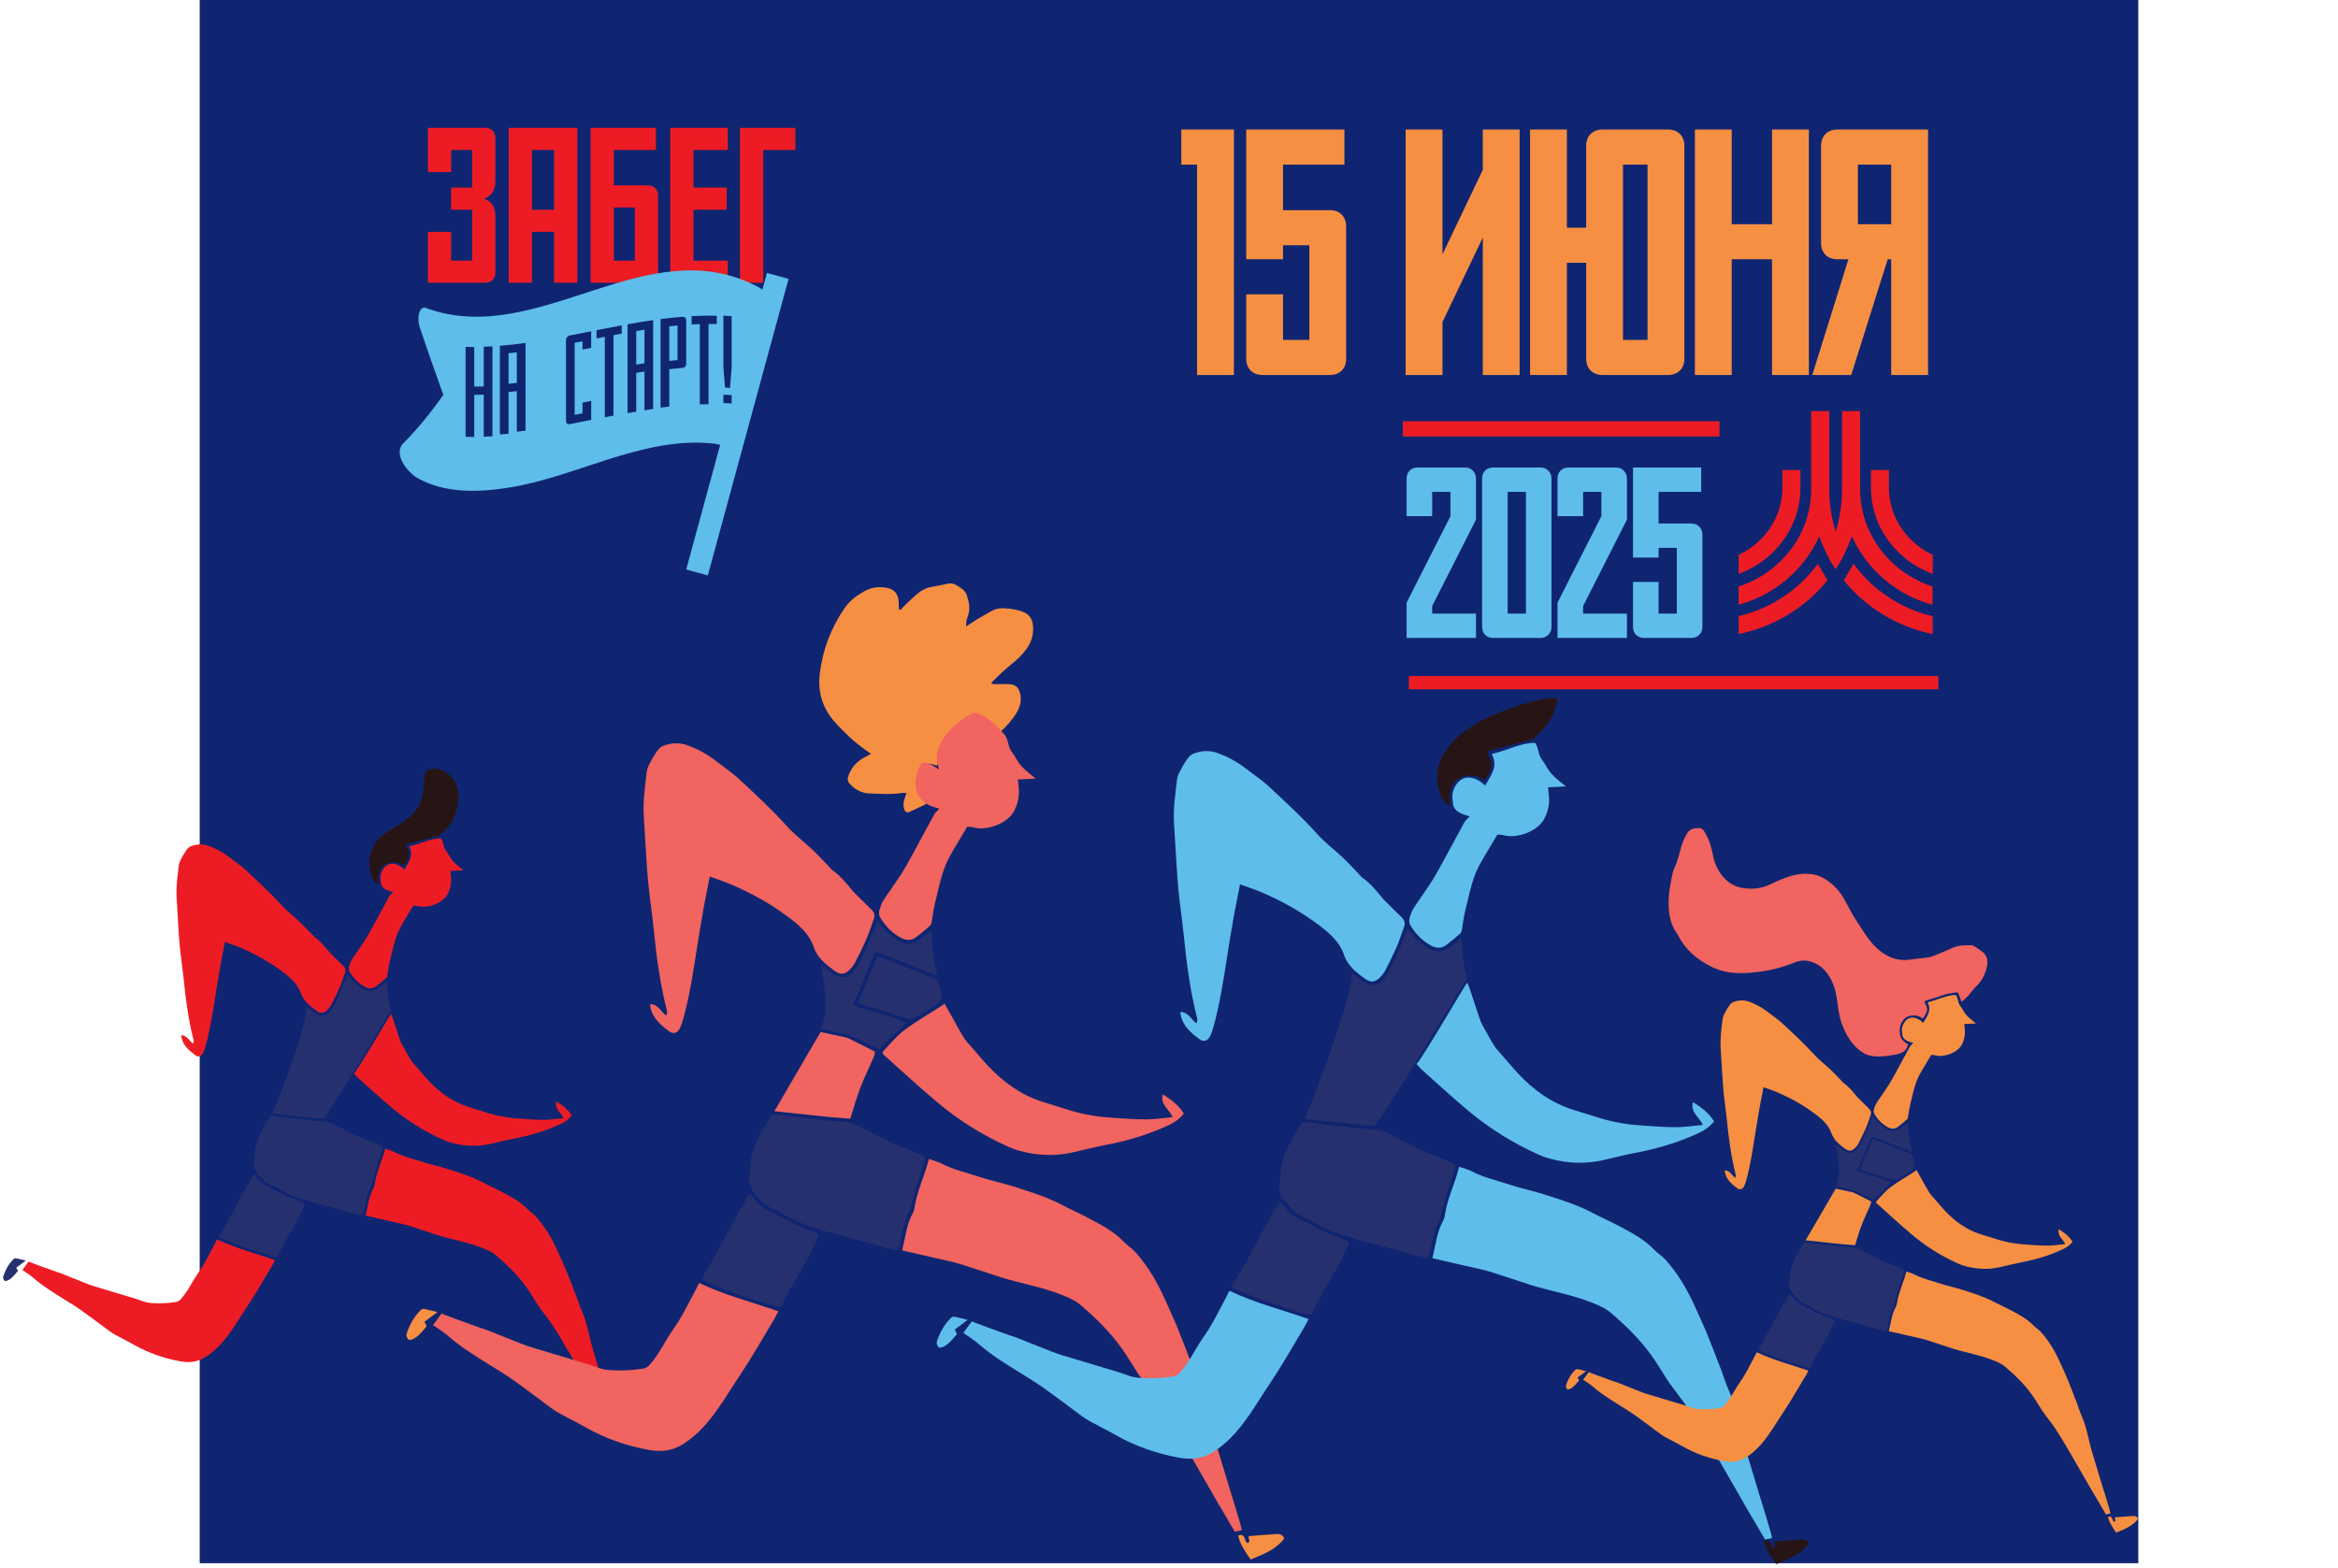 <svg width="480" height="322" viewBox="0 0 480 322" fill="none" xmlns="http://www.w3.org/2000/svg">
<g clip-path="url(#clip0_1619_114)">
<rect x="41" width="398" height="321" fill="#0F2572"/>
<path d="M93.755 161.328C93.143 159.451 90.905 157.542 88.732 157.866C87.733 158.011 87.299 158.351 87.154 159.37C87.057 160.034 87.089 160.729 87.009 161.393C86.896 162.283 86.8 163.189 86.558 164.046C85.963 166.052 84.61 167.508 82.92 168.657C81.889 169.369 80.827 170.032 79.732 170.663C77.51 171.941 76.287 173.883 75.836 176.358C75.788 176.585 75.836 176.828 75.836 177.248C75.836 177.248 75.627 180.403 77.704 181.665C77.704 181.665 77.027 177.814 79.78 177.248C79.78 177.248 81.245 176.585 82.871 177.766C82.871 177.766 84.932 175.63 83.371 173.98V173.414L90.309 171.569C90.889 170.971 91.452 170.453 91.951 169.854C92.386 169.337 92.821 168.803 93.078 168.188C93.433 167.395 93.674 166.554 93.867 165.696C94.205 164.224 94.238 162.768 93.755 161.296V161.328Z" fill="#271515"/>
<path d="M82.501 214.411C83.096 215.479 83.66 216.563 84.32 217.615C84.674 218.181 85.157 218.667 85.608 219.184C86.413 220.106 87.186 221.061 88.023 221.951C90.309 224.378 92.949 226.287 96.169 227.306C97.554 227.743 98.922 228.164 100.307 228.6C102.416 229.248 104.557 229.571 106.746 229.717C108.421 229.83 110.079 229.96 111.753 229.96C113.025 229.96 114.297 229.749 115.714 229.62C115.166 228.406 113.83 227.775 114.217 226.19C115.521 226.983 116.615 227.824 117.388 229.07C116.776 229.862 116.02 230.396 115.166 230.785C112.059 232.241 108.807 233.195 105.426 233.826C103.816 234.134 102.239 234.554 100.629 234.91C97.972 235.493 95.316 235.38 92.708 234.668C92.128 234.506 91.549 234.296 90.985 234.053C87.186 232.338 83.644 230.154 80.456 227.468C77.671 225.138 76.141 223.666 73.421 221.255C73.356 221.19 73.292 221.158 73.243 221.093C73.243 221.013 72.648 220.479 72.68 220.446C73.726 219.362 79.989 208.458 80.295 208.231C80.649 208.862 82.114 213.813 82.468 214.444L82.501 214.411Z" fill="#ED1C24"/>
<path d="M71.924 197.715C72.069 197.294 72.326 196.906 72.584 196.534C73.373 195.353 74.21 194.204 74.966 193.007C75.594 192.036 76.142 191 76.705 189.981C77.768 188.023 78.814 186.066 79.893 184.108C80.07 183.801 80.376 183.558 80.714 183.202C80.199 183.024 79.684 182.911 79.233 182.668C78.702 182.409 78.283 181.973 78.203 181.342C78.138 180.808 78.041 180.241 78.154 179.724C78.251 179.206 78.492 178.656 78.814 178.251C79.829 176.957 81.471 177.086 83.032 178.575C83.837 177.086 85.061 175.76 83.998 173.834C86.252 173.317 88.249 172.184 90.502 172.152C91.114 172.928 90.937 173.915 91.517 174.643C92.048 175.323 92.402 176.148 92.966 176.795C93.545 177.459 94.286 177.976 95.139 178.721C94.125 178.769 93.336 178.801 92.451 178.85C92.483 179.174 92.515 179.449 92.547 179.724C92.74 181.067 92.547 182.328 91.919 183.558C90.905 185.548 87.717 186.584 85.898 186.082C85.528 185.985 85.125 185.985 84.852 185.953C84.481 186.567 84.208 187.02 83.934 187.49C83.113 188.946 82.131 190.337 81.535 191.89C80.843 193.686 80.472 195.595 80.006 197.472C79.78 198.378 79.684 199.316 79.523 200.239C79.49 200.417 79.458 200.659 79.329 200.773C78.573 201.42 77.832 202.083 77.027 202.649C76.367 203.102 75.594 203.021 74.918 202.649C73.614 201.937 72.616 200.918 71.827 199.656C71.409 198.977 71.714 198.33 71.94 197.715H71.924Z" fill="#ED1C24"/>
<path d="M61.797 203.992C61.137 202.067 59.656 200.789 58.11 199.608C55.486 197.618 52.62 196.016 49.594 194.689C48.499 194.22 47.372 193.864 46.181 193.427C45.859 195.078 45.537 196.615 45.263 198.168C44.893 200.303 44.538 202.439 44.2 204.575C43.669 207.988 43.138 211.418 42.22 214.751C42.075 215.285 41.914 215.819 41.657 216.288C41.303 216.952 40.691 217.13 40.111 216.693C38.839 215.738 37.616 214.735 37.262 213.052C37.229 212.907 37.229 212.745 37.213 212.583C38.389 212.583 38.775 213.683 39.66 214.314C39.709 213.958 39.789 213.764 39.741 213.586C38.711 209.542 38.147 205.4 37.728 201.258C37.487 198.88 37.117 196.517 36.891 194.123C36.666 191.68 36.553 189.221 36.408 186.762C36.36 185.953 36.312 185.144 36.263 184.335C36.118 182.118 36.457 179.95 36.698 177.766C36.746 177.361 36.891 176.941 37.084 176.569C37.423 175.905 37.777 175.258 38.211 174.643C38.453 174.287 38.807 173.915 39.194 173.77C40.401 173.317 41.624 173.236 42.864 173.705C44.313 174.239 45.649 174.951 46.905 175.905C48.209 176.892 49.562 177.814 50.769 178.947C53.136 181.18 55.534 183.364 57.724 185.791C58.899 187.101 60.332 188.169 61.62 189.399C62.457 190.191 63.23 191.049 64.051 191.874C64.26 192.084 64.437 192.327 64.663 192.489C65.806 193.298 66.675 194.382 67.561 195.45C67.802 195.741 68.092 196 68.366 196.275C69.074 196.97 69.799 197.666 70.507 198.378C70.909 198.783 71.038 199.236 70.829 199.786C70.459 200.756 70.169 201.743 69.766 202.698C69.235 203.911 68.656 205.092 68.044 206.273C67.85 206.646 67.593 206.985 67.303 207.277C66.498 208.118 65.854 208.215 64.92 207.519C63.616 206.581 62.361 205.578 61.797 203.944V203.992Z" fill="#ED1C24"/>
<path d="M62.908 206.726C63.278 207.018 63.664 207.276 64.034 207.584C65.966 209.234 67.222 208.733 68.301 206.921C69.219 205.384 69.846 203.669 70.587 202.018C70.845 201.436 71.054 200.837 71.344 200.125C71.617 200.433 71.811 200.627 71.972 200.853C72.616 201.759 73.469 202.455 74.403 203.038C75.32 203.604 76.302 203.701 77.252 203.167C77.832 202.843 78.347 202.374 78.878 201.97C79.039 201.84 79.2 201.711 79.442 201.517C79.538 202.746 79.57 203.863 79.715 204.979C79.86 206.047 80.021 206.597 80.231 207.697C80.021 207.681 67.802 228.374 66.369 229.749C66.369 229.749 56.725 228.827 55.937 228.649C57.337 225.413 63.278 209.93 62.924 206.726H62.908Z" fill="#27306E"/>
<path d="M3.678 260.991C3.066 261.687 2.518 262.479 1.617 262.916C1.408 263.013 1.005 263.094 0.925 262.997C0.747 262.787 0.57 262.398 0.651 262.156C1.086 260.797 1.762 259.551 2.792 258.548C2.905 258.435 3.146 258.354 3.307 258.386C3.887 258.499 4.466 258.661 5.287 258.855C4.547 259.405 3.967 259.842 3.339 260.311C3.436 260.506 3.549 260.716 3.694 260.991H3.678Z" fill="#27306E"/>
<path d="M55.856 259.923C54.15 262.738 52.54 265.618 50.705 268.352C49.03 270.844 47.565 273.465 45.569 275.73C44.49 276.96 43.299 278.011 41.898 278.836C40.353 279.742 38.646 279.856 36.94 279.532C33.639 278.917 30.468 277.833 27.537 276.167C26.314 275.471 25.042 274.84 23.786 274.161C23.303 273.902 22.836 273.611 22.402 273.287C20.486 271.879 18.586 270.423 16.654 269.048C15.495 268.223 14.288 267.495 13.08 266.751C10.955 265.424 8.798 264.114 6.898 262.447C6.447 262.043 5.932 261.703 5.433 261.347C5.175 261.169 4.902 260.991 4.596 260.797C5.03 260.198 5.433 259.664 5.868 259.066C6.592 259.341 7.3 259.616 8.025 259.891C9.265 260.344 10.504 260.781 11.744 261.217C11.953 261.298 12.178 261.347 12.388 261.428C14.271 262.172 16.155 262.932 18.023 263.677C18.473 263.855 18.924 264.016 19.391 264.146C21.548 264.793 23.706 265.424 25.847 266.087C26.974 266.427 28.133 266.735 29.228 267.171C30.468 267.657 31.756 267.624 33.027 267.624C34.042 267.624 35.072 267.511 36.086 267.366C36.44 267.317 36.827 267.107 37.068 266.832C37.567 266.282 38.018 265.683 38.421 265.068C39.193 263.871 39.837 262.609 40.658 261.46C41.979 259.616 42.945 257.577 44.007 255.587C44.184 255.247 44.345 254.908 44.554 254.503C48.37 256.331 52.411 257.351 56.452 258.758C56.211 259.227 56.05 259.6 55.84 259.956L55.856 259.923Z" fill="#ED1C24"/>
<path d="M56.886 258.111C54.954 257.917 45.987 254.746 44.908 253.904C45.617 252.723 46.357 251.542 47.017 250.345C47.87 248.824 48.627 247.255 49.48 245.734C50.318 244.213 51.219 242.725 52.169 241.074C52.459 241.398 52.652 241.592 52.813 241.803C53.521 242.757 54.423 243.437 55.518 243.938C56.516 244.391 57.45 244.974 58.448 245.427C59.752 246.025 61.104 246.559 62.569 247.19C61.12 251.105 58.577 254.422 56.886 258.127V258.111Z" fill="#27306E"/>
<path d="M74.386 249.585C73.597 249.391 72.824 249.213 72.052 249.002C69.814 248.404 67.608 247.74 65.354 247.174C62.472 246.462 59.639 245.621 57.095 244.035C56.773 243.841 56.419 243.647 56.065 243.518C54.777 243.048 53.875 242.142 52.99 241.107C52.137 240.104 51.959 239.084 52.233 237.887C52.265 237.758 52.282 237.628 52.282 237.499C52.249 234.409 53.859 231.982 55.356 229.49C55.566 229.151 55.823 229.118 56.161 229.151C58.866 229.474 61.587 229.814 64.292 230.121C65.161 230.218 66.03 230.218 66.884 230.299C67.254 230.332 67.624 230.445 67.962 230.59C68.799 230.995 69.621 231.432 70.458 231.852C71.295 232.273 72.116 232.71 72.953 233.114C73.613 233.438 74.289 233.745 74.982 234.004C76.189 234.457 77.413 234.846 78.604 235.557C78.379 236.318 78.186 237.062 77.944 237.79C77.719 238.502 77.445 239.182 77.236 239.893C76.93 240.977 76.656 242.078 76.366 243.162C76.334 243.291 76.318 243.42 76.254 243.534C75.32 245.168 75.094 247.012 74.676 248.792C74.627 249.002 74.515 249.196 74.386 249.536V249.585Z" fill="#27306E"/>
<path d="M121.912 286.489C120.254 283.642 118.628 280.778 116.97 277.93C115.907 276.118 114.861 274.306 113.718 272.543C112.881 271.248 111.915 270.035 110.997 268.789C110.788 268.498 110.578 268.223 110.385 267.916C109.596 266.702 108.856 265.44 108.019 264.259C106.28 261.832 104.171 259.761 101.901 257.82C101.031 257.076 100.001 256.655 98.939 256.234C95.992 255.069 92.853 254.568 89.858 253.63C87.765 252.982 85.705 252.238 83.612 251.607C82.469 251.267 81.293 251.041 80.134 250.782C78.476 250.394 76.818 250.022 75.047 249.617C75.562 247.643 75.723 245.686 76.689 243.971C76.834 243.728 76.898 243.421 76.93 243.145C77.301 240.67 78.444 238.421 79.072 235.881C79.732 236.108 80.36 236.253 80.907 236.544C82.71 237.499 84.707 237.936 86.638 238.567C88.409 239.149 90.245 239.521 92.016 240.088C94.463 240.864 96.926 241.641 99.212 242.854C100.548 243.566 101.949 244.165 103.269 244.877C105.024 245.815 106.795 246.737 108.212 248.21C108.791 248.808 109.532 249.261 110.079 249.876C111.979 252.012 113.412 254.471 114.555 257.076C115.086 258.289 115.666 259.486 116.165 260.7C116.905 262.528 117.614 264.356 118.322 266.201C118.725 267.22 119.031 268.288 119.481 269.291C120.624 271.879 120.979 274.695 121.8 277.38C122.621 280.034 123.41 282.703 124.198 285.357C124.359 285.874 124.537 286.408 124.698 286.926C125.068 288.156 125.438 289.401 125.808 290.631C125.905 290.938 125.953 291.246 126.05 291.634C125.696 291.699 125.406 291.763 125.003 291.844C123.941 290.049 122.894 288.269 121.864 286.489H121.912Z" fill="#ED1C24"/>
<path d="M195.373 208.668C196.194 210.124 196.967 211.612 197.853 213.036C198.336 213.813 198.996 214.476 199.607 215.172C200.702 216.434 201.765 217.728 202.908 218.941C206.047 222.258 209.637 224.863 214.033 226.254C215.916 226.853 217.8 227.435 219.7 228.018C222.565 228.891 225.528 229.361 228.506 229.539C230.792 229.684 233.062 229.878 235.348 229.862C237.087 229.862 238.826 229.571 240.758 229.393C240.001 227.727 238.182 226.869 238.713 224.717C240.484 225.801 241.981 226.934 243.044 228.665C242.207 229.733 241.176 230.477 240.017 231.011C235.767 233.001 231.307 234.311 226.719 235.169C224.513 235.59 222.356 236.172 220.166 236.657C216.528 237.45 212.906 237.305 209.332 236.318C208.527 236.107 207.738 235.816 206.981 235.476C201.781 233.13 196.951 230.137 192.588 226.481C188.773 223.294 185.134 219.896 181.415 216.579C181.319 216.498 181.27 216.369 181.206 216.272C181.206 216.159 181.174 216.045 181.222 215.997C182.655 214.508 183.943 212.842 185.569 211.612C187.871 209.849 190.415 208.409 192.846 206.839C193.184 206.629 193.49 206.386 193.924 206.095C194.407 206.953 194.89 207.81 195.373 208.668Z" fill="#F1645F"/>
<path d="M192.62 201.5C193.023 202.714 193.441 203.943 193.119 205.254C193.055 205.529 192.894 205.853 192.668 205.998C191.01 207.066 189.32 208.118 187.613 209.121C187.323 209.299 186.84 209.315 186.502 209.218C183.266 208.231 180.046 207.212 176.827 206.192C176.617 206.128 176.424 206.014 176.15 205.885C177.471 202.681 178.759 199.591 180.079 196.42C180.465 196.533 180.803 196.582 181.109 196.711C183.443 197.617 185.778 198.523 188.112 199.446C189.416 199.963 190.72 200.497 192.024 201.047C192.25 201.144 192.54 201.322 192.604 201.517L192.62 201.5Z" fill="#27306E"/>
<path d="M180.9 185.839C181.093 185.273 181.463 184.739 181.802 184.237C182.88 182.62 184.023 181.05 185.07 179.416C185.923 178.073 186.68 176.682 187.436 175.29C188.901 172.621 190.318 169.935 191.783 167.266C192.025 166.829 192.443 166.521 192.894 166.036C192.186 165.793 191.493 165.632 190.866 165.308C190.141 164.936 189.562 164.353 189.465 163.496C189.384 162.752 189.256 161.991 189.384 161.279C189.529 160.568 189.851 159.823 190.302 159.273C191.703 157.51 193.924 157.688 196.066 159.71C197.177 157.671 198.835 155.876 197.402 153.238C200.493 152.527 203.214 150.99 206.289 150.925C207.11 151.976 206.885 153.335 207.673 154.322C208.398 155.245 208.881 156.393 209.654 157.267C210.443 158.173 211.457 158.885 212.632 159.888C211.231 159.953 210.169 160.001 208.961 160.066C209.01 160.503 209.042 160.875 209.09 161.247C209.364 163.091 209.09 164.806 208.221 166.489C206.836 169.207 202.473 170.615 199.994 169.935C199.479 169.79 198.931 169.806 198.577 169.757C198.078 170.599 197.692 171.229 197.321 171.86C196.194 173.851 194.858 175.76 194.037 177.879C193.087 180.322 192.572 182.959 191.944 185.516C191.638 186.745 191.51 188.04 191.284 189.285C191.236 189.544 191.188 189.868 191.027 190.013C189.996 190.903 188.982 191.809 187.871 192.586C186.97 193.201 185.923 193.087 184.973 192.586C183.202 191.615 181.818 190.224 180.755 188.493C180.192 187.57 180.61 186.68 180.9 185.823V185.839Z" fill="#F1645F"/>
<path d="M167.054 194.43C166.152 191.809 164.124 190.046 162.015 188.444C158.425 185.71 154.496 183.526 150.375 181.73C148.894 181.083 147.332 180.597 145.722 179.999C145.288 182.247 144.837 184.367 144.45 186.486C143.935 189.399 143.452 192.327 143.001 195.239C142.277 199.915 141.553 204.591 140.297 209.153C140.104 209.881 139.862 210.609 139.524 211.256C139.041 212.162 138.204 212.389 137.415 211.807C135.676 210.512 134.002 209.137 133.535 206.823C133.487 206.613 133.487 206.403 133.471 206.192C135.081 206.192 135.596 207.681 136.819 208.571C136.884 208.102 136.996 207.81 136.932 207.568C135.515 202.034 134.759 196.388 134.195 190.709C133.873 187.457 133.358 184.221 133.052 180.969C132.746 177.62 132.601 174.271 132.376 170.906C132.311 169.806 132.247 168.706 132.167 167.589C131.973 164.564 132.424 161.587 132.762 158.61C132.827 158.06 133.02 157.477 133.277 156.976C133.744 156.07 134.227 155.18 134.823 154.355C135.161 153.869 135.628 153.352 136.159 153.157C137.801 152.527 139.492 152.429 141.182 153.06C143.179 153.788 144.998 154.759 146.72 156.07C148.507 157.429 150.359 158.691 152.001 160.228C155.237 163.269 158.521 166.263 161.5 169.595C163.11 171.391 165.074 172.847 166.829 174.514C167.972 175.598 169.034 176.779 170.145 177.911C170.419 178.203 170.66 178.526 170.982 178.753C172.56 179.869 173.735 181.341 174.943 182.814C175.281 183.218 175.667 183.574 176.038 183.946C177.004 184.901 177.986 185.855 178.952 186.826C179.499 187.376 179.676 187.991 179.386 188.751C178.887 190.078 178.485 191.437 177.921 192.731C177.197 194.398 176.392 196.016 175.571 197.617C175.313 198.119 174.959 198.588 174.572 198.993C173.478 200.141 172.608 200.271 171.304 199.332C169.517 198.038 167.811 196.679 167.038 194.43H167.054Z" fill="#F1645F"/>
<path d="M168.584 198.168C169.099 198.556 169.63 198.912 170.113 199.332C172.754 201.598 174.476 200.886 175.957 198.426C177.213 196.323 178.083 193.977 179.097 191.728C179.451 190.936 179.741 190.11 180.127 189.156C180.498 189.577 180.771 189.835 180.997 190.143C181.882 191.389 183.041 192.327 184.329 193.12C185.569 193.896 186.921 194.026 188.209 193.314C189.014 192.877 189.69 192.23 190.431 191.68C190.656 191.502 190.866 191.324 191.188 191.049C191.316 192.731 191.365 194.252 191.574 195.773C191.767 197.245 192.121 198.685 192.411 200.19C192.121 200.158 191.976 200.19 191.864 200.141C188.386 198.766 184.925 197.375 181.447 196C181.238 195.919 181.045 195.822 180.836 195.741C179.837 195.433 179.644 195.514 179.242 196.501C178.292 198.831 177.358 201.161 176.392 203.491C176.022 204.38 175.539 205.222 175.104 206.095C175.635 206.791 176.424 206.888 177.101 207.098C178.775 207.616 180.498 208.004 182.172 208.538C183.492 208.959 184.78 209.509 186.068 209.994C184.2 211.807 182.381 213.554 180.433 215.431C178.743 214.622 177.004 213.683 175.201 212.939C174.042 212.454 172.77 212.195 171.546 211.887C170.58 211.645 169.614 211.467 168.52 211.224C170.419 206.791 169.115 202.552 168.616 198.184L168.584 198.168Z" fill="#27306E"/>
<path d="M168.471 211.92C170.113 212.276 171.82 212.632 173.542 213.004C173.88 213.085 174.218 213.214 174.524 213.376C176.166 214.201 177.809 215.026 179.644 215.948C179.579 216.24 179.531 216.709 179.354 217.113C178.436 219.265 177.406 221.352 176.569 223.536C175.812 225.51 175.265 227.549 174.573 229.717C169.437 229.393 164.317 228.714 158.988 228.18C162.24 222.598 165.348 217.275 168.471 211.92Z" fill="#F1645F"/>
<path d="M87.604 272.349C86.766 273.287 86.026 274.387 84.786 274.97C84.496 275.099 83.949 275.212 83.836 275.083C83.595 274.792 83.353 274.258 83.466 273.934C84.062 272.073 84.979 270.375 86.396 268.999C86.557 268.838 86.879 268.741 87.105 268.789C87.909 268.935 88.698 269.161 89.809 269.436C88.795 270.197 88.006 270.779 87.137 271.426C87.266 271.685 87.41 271.976 87.62 272.365L87.604 272.349Z" fill="#F78F43"/>
<path d="M158.941 270.892C156.622 274.743 154.401 278.674 151.905 282.412C149.619 285.809 147.607 289.401 144.886 292.507C143.405 294.19 141.779 295.63 139.879 296.763C137.77 298.008 135.419 298.154 133.101 297.717C128.577 296.876 124.263 295.404 120.238 293.106C118.563 292.152 116.809 291.294 115.118 290.372C114.458 290.016 113.814 289.628 113.218 289.175C110.594 287.249 108.002 285.259 105.362 283.383C103.784 282.266 102.126 281.263 100.484 280.244C97.57 278.432 94.64 276.652 92.048 274.371C91.42 273.821 90.711 273.368 90.035 272.866C89.681 272.607 89.327 272.381 88.908 272.106C89.504 271.281 90.051 270.553 90.647 269.744C91.645 270.116 92.611 270.504 93.593 270.86C95.284 271.475 96.974 272.073 98.665 272.688C98.954 272.785 99.26 272.85 99.55 272.963C102.126 273.983 104.686 275.018 107.262 276.021C107.873 276.264 108.501 276.474 109.129 276.668C112.075 277.558 115.021 278.432 117.968 279.322C119.513 279.791 121.091 280.211 122.588 280.794C124.279 281.457 126.05 281.409 127.788 281.409C129.189 281.409 130.59 281.247 131.974 281.053C132.457 280.988 132.988 280.697 133.31 280.325C133.987 279.58 134.598 278.772 135.146 277.914C136.192 276.28 137.094 274.549 138.205 272.979C140.008 270.455 141.328 267.656 142.793 264.938C143.035 264.485 143.26 264 143.534 263.45C148.75 265.942 154.288 267.349 159.794 269.258C159.472 269.889 159.231 270.407 158.941 270.892Z" fill="#F1645F"/>
<path d="M160.358 268.417C157.717 268.142 145.449 263.822 143.984 262.673C144.95 261.055 145.949 259.454 146.866 257.804C148.025 255.716 149.072 253.581 150.231 251.494C151.39 249.407 152.598 247.368 153.902 245.119C154.304 245.572 154.562 245.831 154.787 246.122C155.753 247.433 156.993 248.371 158.474 249.034C159.842 249.649 161.114 250.442 162.467 251.057C164.254 251.882 166.089 252.61 168.101 253.451C166.121 258.807 162.644 263.337 160.341 268.401L160.358 268.417Z" fill="#27306E"/>
<path d="M184.265 256.768C183.186 256.493 182.123 256.267 181.077 255.975C178.018 255.15 174.991 254.244 171.916 253.468C167.972 252.481 164.108 251.332 160.615 249.18C160.164 248.905 159.697 248.646 159.198 248.468C157.443 247.821 156.203 246.591 154.996 245.184C153.837 243.825 153.579 242.417 153.949 240.783C153.982 240.605 154.014 240.427 154.014 240.249C153.965 236.027 156.155 232.694 158.216 229.296C158.505 228.827 158.844 228.778 159.327 228.843C163.029 229.296 166.732 229.749 170.451 230.17C171.627 230.299 172.818 230.299 173.993 230.429C174.492 230.477 175.007 230.623 175.458 230.833C176.601 231.383 177.728 231.982 178.855 232.564C179.982 233.147 181.125 233.745 182.268 234.295C183.17 234.732 184.088 235.153 185.037 235.509C186.68 236.124 188.354 236.658 189.996 237.628C189.69 238.664 189.416 239.683 189.094 240.686C188.789 241.657 188.402 242.595 188.128 243.566C187.694 245.054 187.34 246.543 186.937 248.031C186.889 248.209 186.873 248.387 186.792 248.533C185.52 250.766 185.214 253.29 184.635 255.733C184.57 256.024 184.426 256.299 184.249 256.736L184.265 256.768Z" fill="#27306E"/>
<path d="M249.226 307.214C246.972 303.315 244.75 299.4 242.48 295.517C241.031 293.042 239.598 290.55 238.037 288.139C236.894 286.36 235.557 284.709 234.318 282.994C234.028 282.606 233.738 282.218 233.48 281.813C232.402 280.147 231.404 278.432 230.244 276.814C227.878 273.497 224.98 270.666 221.889 268.013C220.698 266.993 219.297 266.427 217.848 265.845C213.823 264.243 209.541 263.563 205.435 262.269C202.586 261.379 199.768 260.376 196.903 259.502C195.357 259.033 193.747 258.742 192.153 258.37C189.883 257.852 187.613 257.334 185.198 256.768C185.891 254.066 186.116 251.397 187.436 249.035C187.629 248.695 187.71 248.29 187.774 247.902C188.273 244.504 189.851 241.447 190.704 237.984C191.606 238.308 192.459 238.502 193.216 238.89C195.695 240.201 198.416 240.783 201.04 241.657C203.455 242.45 205.967 242.967 208.398 243.744C211.746 244.812 215.111 245.863 218.234 247.53C220.054 248.501 221.969 249.31 223.789 250.297C226.187 251.591 228.618 252.837 230.55 254.843C231.339 255.668 232.354 256.283 233.11 257.124C235.718 260.036 237.65 263.402 239.244 266.977C239.969 268.627 240.757 270.261 241.45 271.928C242.464 274.419 243.43 276.943 244.396 279.451C244.943 280.859 245.362 282.299 245.974 283.674C247.535 287.217 248.018 291.068 249.145 294.74C250.256 298.364 251.335 302.005 252.43 305.645C252.639 306.357 252.896 307.069 253.106 307.797C253.621 309.479 254.12 311.178 254.619 312.861C254.748 313.282 254.828 313.702 254.941 314.236C254.458 314.333 254.056 314.414 253.508 314.527C252.059 312.068 250.626 309.641 249.21 307.214H249.226Z" fill="#F1645F"/>
<path d="M256.76 320.255C255.698 318.669 254.619 317.197 254.185 315.32C255.811 314.689 255.344 316.55 256.133 316.873C256.905 316.501 256.197 315.935 256.358 315.449C258.29 315.288 260.238 315.11 262.202 314.996C262.782 314.964 263.329 315.207 263.683 315.87C261.977 318.232 259.369 319.154 256.76 320.238V320.255Z" fill="#F78F43"/>
<path d="M205.226 156.587C203.76 156.199 203.213 155.342 203.632 154.144C203.841 153.513 204.34 153.368 204.839 153.788C205.515 154.339 205.708 155.584 205.226 156.587Z" fill="#F1645F"/>
<path d="M184.909 125.232C185.279 124.844 185.634 124.424 186.02 124.051C186.809 123.307 187.582 122.563 188.419 121.867C189.288 121.139 190.286 120.67 191.413 120.492C192.508 120.314 193.603 120.055 194.682 119.845C195.293 119.732 195.857 119.845 196.388 120.185C197.225 120.719 198.127 121.155 198.497 122.239C198.964 123.598 199.206 124.941 198.771 126.349C198.674 126.689 198.513 126.996 198.433 127.336C198.368 127.675 198.384 128.048 198.336 128.646C199.238 128.064 199.914 127.595 200.606 127.174C201.653 126.559 202.715 125.944 203.778 125.362C204.534 124.957 205.356 124.86 206.209 124.909C207.529 124.99 208.833 125.168 210.089 125.669C211.296 126.138 211.908 127.077 212.053 128.29C212.262 130.054 211.86 131.688 210.813 133.16C209.863 134.471 208.736 135.571 207.448 136.574C206.112 137.626 204.921 138.871 203.665 140.036C203.601 140.101 203.601 140.214 203.536 140.392C203.762 140.425 203.939 140.489 204.132 140.489C205.114 140.489 206.08 140.441 207.062 140.489C208.463 140.538 209.155 141.136 209.461 142.512C209.735 143.806 209.461 145.003 208.833 146.152C208.109 147.462 206.595 149.258 205.259 150.391C204.905 150.003 204.551 149.582 204.164 149.194C203.407 148.417 202.57 147.738 201.476 147.462C199.672 146.993 198.03 147.301 196.807 148.741C195.712 150.035 194.44 151.184 193.651 152.753C193.072 153.934 192.814 155.196 192.54 156.458C192.492 156.701 192.46 156.927 192.395 157.218C191.912 157.089 191.462 156.927 190.995 156.846C190.238 156.717 189.626 156.976 189.353 157.671C188.998 158.577 188.644 159.516 188.515 160.47C188.258 162.202 188.821 163.722 190.19 165.065C188.95 165.664 187.823 166.246 186.664 166.748C186.213 166.942 185.859 166.748 185.682 166.262C185.392 165.534 185.44 164.823 185.682 164.111C185.811 163.722 185.94 163.35 186.101 162.833C185.714 162.833 185.473 162.8 185.247 162.833C182.929 163.188 180.595 163.011 178.26 162.913C176.908 162.849 175.733 162.169 174.734 161.247C173.945 160.503 173.865 160.017 174.3 158.998C174.976 157.38 176.103 156.199 177.664 155.423C178.003 155.261 178.308 155.067 178.824 154.792C178.115 154.29 177.552 153.934 177.02 153.513C176.167 152.85 175.298 152.203 174.525 151.459C173.366 150.359 172.207 149.226 171.176 148.013C168.745 145.181 167.844 141.865 168.327 138.143C168.939 133.338 170.629 128.937 173.35 124.941C174.493 123.275 176.055 122.126 177.809 121.236C179.178 120.541 180.691 120.427 182.188 120.735C183.621 121.026 184.394 121.997 184.491 123.469C184.523 124.019 184.539 124.569 184.555 125.103C184.652 125.152 184.748 125.184 184.861 125.232H184.909Z" fill="#F78F43"/>
<path d="M206.273 150.925C206.273 150.925 201.33 144.777 198.915 146.864C198.915 146.864 191.526 151.038 192.395 156.588L192.814 158.06C192.814 158.06 189.723 155.649 188.966 157.041C188.966 157.041 184.925 164.37 192.894 166.02H201.33L202.135 160.163L206.273 150.925Z" fill="#F1645F"/>
<path d="M304.77 147.673C300.166 149.986 296.012 153.319 295.111 158.27C295.046 158.577 295.111 158.917 295.111 159.483C295.111 159.483 294.821 163.787 297.67 165.518C297.67 165.518 296.753 160.244 300.504 159.483C300.504 159.483 302.5 158.577 304.722 160.195C304.722 160.195 307.539 157.267 305.398 155.034V154.258L314.881 151.734C315.67 150.909 316.442 150.197 317.119 149.388C317.698 148.692 318.294 147.948 318.664 147.107C319.147 146.023 319.485 144.874 319.743 143.709C320.033 142.431 312.772 144.534 312.24 144.712C309.906 145.456 307.266 146.411 304.754 147.673H304.77Z" fill="#271515"/>
<path d="M304.222 210.27C305.043 211.726 305.816 213.214 306.701 214.638C307.184 215.414 307.844 216.078 308.456 216.773C309.551 218.035 310.614 219.33 311.757 220.543C314.896 223.86 318.486 226.465 322.881 227.856C324.765 228.455 326.649 229.037 328.548 229.62C331.414 230.493 334.376 230.962 337.355 231.14C339.641 231.286 341.911 231.48 344.197 231.464C345.936 231.464 347.674 231.173 349.606 230.995C348.85 229.328 347.03 228.471 347.562 226.319C349.333 227.403 350.83 228.536 351.892 230.267C351.055 231.335 350.025 232.079 348.866 232.613C344.616 234.603 340.156 235.913 335.568 236.771C333.362 237.191 331.205 237.774 329.015 238.259C325.377 239.052 321.754 238.906 318.18 237.919C317.375 237.709 316.586 237.418 315.83 237.078C310.63 234.732 305.8 231.739 301.437 228.083C297.621 224.895 295.544 222.889 291.825 219.589C291.729 219.508 291.648 219.459 291.584 219.362C291.584 219.249 290.779 218.521 290.827 218.472C292.26 216.984 300.825 202.083 301.244 201.776C301.727 202.633 303.723 209.412 304.222 210.27Z" fill="#5EBDEB"/>
<path d="M289.749 187.441C289.942 186.875 290.312 186.341 290.65 185.839C291.729 184.221 292.872 182.652 293.918 181.018C294.772 179.675 295.528 178.284 296.285 176.892C297.75 174.223 299.167 171.537 300.632 168.867C300.873 168.43 301.292 168.123 301.743 167.638C301.034 167.395 300.342 167.233 299.714 166.91C298.99 166.538 298.41 165.955 298.314 165.098C298.233 164.353 298.104 163.593 298.233 162.881C298.378 162.169 298.7 161.425 299.151 160.875C300.551 159.111 302.773 159.289 304.914 161.312C306.025 159.273 307.683 157.477 306.251 154.84C309.342 154.128 312.062 152.591 315.137 152.526C315.959 153.578 315.733 154.937 316.522 155.924C317.247 156.846 317.729 157.995 318.502 158.869C319.291 159.775 320.305 160.487 321.481 161.49C320.08 161.554 319.017 161.603 317.81 161.668C317.858 162.104 317.89 162.477 317.939 162.849C318.212 164.693 317.939 166.408 317.069 168.091C315.685 170.809 311.322 172.216 308.843 171.537C308.327 171.391 307.78 171.407 307.426 171.359C306.927 172.2 306.54 172.831 306.17 173.462C305.043 175.452 303.707 177.361 302.886 179.481C301.936 181.924 301.421 184.561 300.793 187.117C300.487 188.347 300.358 189.641 300.133 190.887C300.084 191.146 300.036 191.469 299.875 191.615C298.845 192.505 297.831 193.411 296.72 194.188C295.818 194.802 294.772 194.689 293.822 194.188C292.051 193.217 290.666 191.825 289.604 190.094C289.04 189.172 289.459 188.282 289.749 187.425V187.441Z" fill="#5EBDEB"/>
<path d="M275.919 196.032C275.018 193.411 272.989 191.647 270.88 190.046C267.29 187.311 263.362 185.127 259.24 183.331C257.759 182.684 256.197 182.199 254.588 181.6C254.153 183.849 253.702 185.969 253.316 188.088C252.8 191 252.317 193.929 251.867 196.841C251.142 201.517 250.418 206.192 249.162 210.755C248.969 211.483 248.727 212.211 248.389 212.858C247.906 213.764 247.069 213.991 246.28 213.408C244.541 212.114 242.867 210.739 242.4 208.425C242.352 208.215 242.352 208.004 242.336 207.794C243.946 207.794 244.461 209.283 245.685 210.172C245.749 209.703 245.862 209.412 245.797 209.169C244.38 203.636 243.624 197.99 243.06 192.311C242.738 189.059 242.223 185.823 241.917 182.571C241.611 179.222 241.466 175.873 241.241 172.508C241.177 171.407 241.112 170.307 241.032 169.191C240.839 166.165 241.289 163.188 241.627 160.212C241.692 159.661 241.885 159.079 242.143 158.577C242.61 157.671 243.093 156.782 243.688 155.956C244.026 155.471 244.493 154.953 245.024 154.759C246.667 154.128 248.357 154.031 250.047 154.662C252.044 155.39 253.863 156.361 255.586 157.671C257.373 159.03 259.224 160.292 260.866 161.829C264.102 164.871 267.387 167.864 270.365 171.197C271.975 172.993 273.939 174.449 275.694 176.116C276.837 177.2 277.9 178.381 279.01 179.513C279.284 179.804 279.526 180.128 279.848 180.354C281.425 181.471 282.601 182.943 283.808 184.415C284.146 184.82 284.532 185.176 284.903 185.548C285.869 186.502 286.851 187.457 287.817 188.428C288.364 188.978 288.541 189.593 288.251 190.353C287.752 191.68 287.35 193.039 286.786 194.333C286.062 196 285.257 197.617 284.436 199.219C284.178 199.721 283.824 200.19 283.438 200.594C282.343 201.743 281.474 201.873 280.17 200.934C278.382 199.64 276.676 198.281 275.903 196.032H275.919Z" fill="#5EBDEB"/>
<path d="M277.449 199.769C277.964 200.158 278.495 200.514 278.978 200.934C281.619 203.199 283.341 202.487 284.822 200.028C286.078 197.925 286.948 195.579 287.962 193.33C288.316 192.537 288.606 191.712 288.992 190.758C289.362 191.178 289.636 191.437 289.861 191.744C290.747 192.99 291.906 193.929 293.194 194.721C294.434 195.498 295.786 195.627 297.074 194.916C297.879 194.479 298.555 193.832 299.296 193.281C299.521 193.104 299.73 192.926 300.052 192.651C300.181 194.333 300.23 195.854 300.439 197.375C300.632 198.847 300.841 199.591 301.147 201.096C300.857 201.064 284.146 229.361 282.198 231.238C282.198 231.238 269.029 229.976 267.918 229.733C269.818 225.3 277.964 204.138 277.465 199.769H277.449Z" fill="#27306E"/>
<path d="M196.469 273.95C195.632 274.888 194.891 275.989 193.651 276.571C193.362 276.701 192.814 276.814 192.702 276.684C192.46 276.393 192.219 275.859 192.331 275.536C192.927 273.675 193.845 271.976 195.261 270.601C195.422 270.439 195.744 270.342 195.97 270.391C196.775 270.536 197.564 270.763 198.674 271.038C197.66 271.798 196.871 272.381 196.002 273.028C196.131 273.287 196.276 273.578 196.485 273.966L196.469 273.95Z" fill="#5EBDEB"/>
<path d="M267.805 272.494C265.487 276.345 263.265 280.276 260.77 284.014C258.483 287.411 256.471 291.003 253.75 294.109C252.269 295.792 250.643 297.232 248.743 298.364C246.634 299.61 244.284 299.756 241.965 299.319C237.441 298.478 233.127 297.005 229.102 294.708C227.428 293.753 225.673 292.896 223.982 291.974C223.322 291.618 222.678 291.229 222.083 290.776C219.458 288.851 216.866 286.861 214.226 284.984C212.648 283.868 210.99 282.865 209.348 281.846C206.434 280.034 203.504 278.254 200.912 275.973C200.284 275.423 199.576 274.97 198.899 274.468C198.545 274.209 198.191 273.983 197.772 273.708C198.368 272.882 198.916 272.154 199.511 271.345C200.509 271.718 201.475 272.106 202.457 272.462C204.148 273.077 205.838 273.675 207.529 274.29C207.819 274.387 208.124 274.452 208.414 274.565C210.99 275.584 213.55 276.62 216.126 277.623C216.738 277.866 217.365 278.076 217.993 278.27C220.94 279.16 223.886 280.034 226.832 280.923C228.378 281.393 229.955 281.813 231.452 282.396C233.143 283.059 234.914 283.01 236.653 283.01C238.053 283.01 239.454 282.849 240.838 282.655C241.321 282.59 241.853 282.299 242.175 281.926C242.851 281.182 243.463 280.373 244.01 279.516C245.057 277.882 245.958 276.151 247.069 274.581C248.872 272.057 250.192 269.258 251.657 266.54C251.899 266.087 252.124 265.602 252.398 265.052C257.614 267.543 263.152 268.951 268.658 270.86C268.336 271.491 268.095 272.009 267.805 272.494Z" fill="#5EBDEB"/>
<path d="M269.206 270.003C266.566 269.727 254.298 265.408 252.833 264.259C253.799 262.641 254.797 261.039 255.715 259.389C256.874 257.302 257.92 255.166 259.08 253.079C260.239 250.992 261.446 248.954 262.75 246.705C263.153 247.158 263.41 247.417 263.636 247.708C264.602 249.018 265.841 249.957 267.323 250.62C268.691 251.235 269.963 252.028 271.315 252.642C273.102 253.468 274.938 254.196 276.95 255.037C274.97 260.392 271.492 264.922 269.19 269.986L269.206 270.003Z" fill="#27306E"/>
<path d="M293.13 258.37C292.051 258.095 290.989 257.868 289.942 257.577C286.883 256.752 283.857 255.846 280.782 255.069C276.837 254.082 272.973 252.934 269.48 250.782C269.029 250.507 268.562 250.248 268.063 250.07C266.308 249.423 265.069 248.193 263.861 246.786C262.702 245.427 262.444 244.019 262.815 242.385C262.847 242.207 262.879 242.029 262.879 241.851C262.831 237.628 265.02 234.295 267.081 230.898C267.371 230.429 267.709 230.38 268.192 230.445C271.895 230.898 275.598 231.351 279.317 231.771C280.492 231.901 281.683 231.901 282.858 232.03C283.357 232.079 283.873 232.224 284.323 232.435C285.467 232.985 286.593 233.583 287.72 234.166C288.847 234.748 289.99 235.347 291.134 235.897C292.035 236.334 292.953 236.755 293.903 237.111C295.545 237.725 297.219 238.259 298.861 239.23C298.555 240.265 298.282 241.285 297.96 242.288C297.654 243.259 297.267 244.197 296.994 245.168C296.559 246.656 296.205 248.145 295.802 249.633C295.754 249.811 295.738 249.989 295.657 250.135C294.386 252.367 294.08 254.891 293.5 257.334C293.436 257.626 293.291 257.901 293.114 258.337L293.13 258.37Z" fill="#27306E"/>
<path d="M358.091 308.816C355.837 304.917 353.615 301.002 351.345 297.119C349.896 294.643 348.464 292.152 346.902 289.741C345.759 287.961 344.423 286.311 343.183 284.596C342.893 284.208 342.603 283.819 342.346 283.415C341.267 281.749 340.269 280.034 339.11 278.416C336.743 275.099 333.845 272.268 330.754 269.614C329.563 268.595 328.162 268.029 326.713 267.446C322.688 265.845 318.406 265.165 314.3 263.871C311.451 262.981 308.633 261.978 305.768 261.104C304.222 260.635 302.612 260.344 301.018 259.972C298.748 259.454 296.478 258.936 294.063 258.37C294.756 255.668 294.981 252.998 296.301 250.636C296.494 250.296 296.575 249.892 296.639 249.504C297.138 246.106 298.716 243.048 299.569 239.586C300.471 239.91 301.324 240.104 302.081 240.492C304.56 241.802 307.281 242.385 309.905 243.259C312.32 244.051 314.832 244.569 317.263 245.346C320.611 246.413 323.976 247.465 327.1 249.132C328.919 250.102 330.835 250.911 332.654 251.898C335.053 253.193 337.484 254.438 339.416 256.444C340.204 257.27 341.219 257.884 341.975 258.726C344.584 261.638 346.515 265.003 348.109 268.579C348.834 270.229 349.623 271.863 350.315 273.53C351.329 276.021 352.295 278.545 353.261 281.053C353.809 282.46 354.227 283.9 354.839 285.276C356.401 288.819 356.884 292.669 358.01 296.342C359.121 299.966 360.2 303.606 361.295 307.247C361.504 307.959 361.762 308.67 361.971 309.398C362.486 311.081 362.985 312.78 363.484 314.463C363.613 314.883 363.694 315.304 363.806 315.838C363.323 315.935 362.921 316.016 362.373 316.129C360.924 313.67 359.492 311.243 358.075 308.816H358.091Z" fill="#5EBDEB"/>
<path d="M364.659 321.225C363.629 319.688 362.583 318.248 362.164 316.436C363.742 315.822 363.291 317.634 364.048 317.941C364.788 317.585 364.112 317.019 364.273 316.55C366.157 316.404 368.04 316.226 369.94 316.113C370.504 316.08 371.019 316.307 371.373 316.954C369.731 319.251 367.187 320.141 364.659 321.193V321.225Z" fill="#271515"/>
<path d="M394.426 241.964C394.957 242.919 395.472 243.889 396.036 244.812C396.358 245.313 396.793 245.75 397.179 246.203C397.887 247.028 398.58 247.869 399.336 248.662C401.381 250.814 403.731 252.529 406.597 253.435C407.821 253.823 409.06 254.212 410.284 254.584C412.151 255.15 414.083 255.457 416.031 255.571C417.513 255.668 419.01 255.797 420.491 255.781C421.618 255.781 422.761 255.587 424.017 255.474C423.518 254.39 422.342 253.823 422.68 252.416C423.84 253.128 424.806 253.872 425.498 254.988C424.951 255.684 424.274 256.169 423.518 256.525C420.749 257.82 417.851 258.677 414.84 259.243C413.407 259.518 411.99 259.89 410.574 260.214C408.207 260.732 405.84 260.635 403.506 260.004C402.991 259.858 402.476 259.68 401.977 259.454C398.58 257.933 395.44 255.975 392.591 253.581C390.111 251.494 387.729 249.293 385.314 247.125C385.249 247.077 385.217 246.98 385.185 246.915C385.185 246.85 385.169 246.769 385.185 246.737C386.119 245.766 386.956 244.682 388.018 243.873C389.516 242.725 391.174 241.786 392.768 240.767C392.977 240.621 393.186 240.476 393.476 240.281C393.782 240.832 394.104 241.398 394.426 241.964Z" fill="#F78F43"/>
<path d="M392.639 237.288C392.897 238.081 393.171 238.874 392.961 239.731C392.913 239.909 392.816 240.12 392.671 240.217C391.593 240.912 390.498 241.608 389.387 242.255C389.194 242.369 388.888 242.385 388.663 242.32C386.554 241.673 384.461 241.01 382.352 240.346C382.223 240.298 382.094 240.233 381.917 240.152C382.786 238.065 383.624 236.043 384.477 233.972C384.734 234.036 384.944 234.085 385.153 234.15C386.682 234.732 388.196 235.331 389.709 235.929C390.562 236.269 391.416 236.609 392.253 236.965C392.398 237.03 392.591 237.143 392.623 237.272L392.639 237.288Z" fill="#27306E"/>
<path d="M389.146 216.547C387.633 216.838 386.087 217.065 384.526 216.87C383.914 216.806 383.286 216.612 382.755 216.32C381.306 215.528 380.259 214.314 379.406 212.923C378.134 210.868 377.538 208.619 377.281 206.241C377.088 204.461 376.733 202.698 375.896 201.096C374.866 199.122 373.336 197.714 371.066 197.31C370.181 197.148 369.296 197.278 368.458 197.634C365.85 198.734 363.097 199.365 360.312 199.656C357.607 199.947 354.854 199.98 352.246 198.912C351.28 198.507 350.33 197.99 349.445 197.423C347.384 196.097 345.71 194.382 344.583 192.165C344.535 192.068 344.47 191.971 344.406 191.874C342.651 189.496 342.426 186.761 342.619 183.962C342.715 182.555 343.037 181.179 343.295 179.788C343.392 179.254 343.52 178.704 343.762 178.219C344.486 176.763 344.776 175.161 345.243 173.624C345.501 172.783 345.887 171.957 346.322 171.197C346.885 170.194 347.883 170 348.93 170.048C349.461 170.081 349.751 170.501 350.024 170.938C350.926 172.41 351.377 174.045 351.699 175.727C352.069 177.588 352.89 179.222 354.226 180.548C355.305 181.616 356.625 182.231 358.203 182.409C360.054 182.619 361.777 182.409 363.468 181.584C364.707 180.985 365.979 180.435 367.283 179.998C369.054 179.416 370.889 179.222 372.709 179.659C373.465 179.837 374.222 180.193 374.882 180.629C376.492 181.681 377.78 183.056 378.698 184.771C379.535 186.341 380.372 187.926 381.354 189.415C382.594 191.308 383.769 193.314 385.475 194.835C387.262 196.42 389.355 197.391 391.851 197.083C393.074 196.922 394.298 196.808 395.522 196.647C396.005 196.582 396.487 196.485 396.938 196.307C398.242 195.789 399.53 195.239 400.818 194.657C402.058 194.09 403.378 194.09 404.698 194.107C405.068 194.107 405.439 194.382 405.793 194.576C406.131 194.786 406.421 195.077 406.759 195.288C408.079 196.129 408.208 197.407 407.87 198.718C407.532 200.093 406.936 201.371 405.873 202.39C405.197 203.037 404.65 203.83 404.006 204.542C403.652 204.946 403.217 205.286 402.718 205.739C402.493 205.141 402.315 204.688 402.171 204.235C402.058 203.862 401.849 203.733 401.462 203.798C400.416 203.992 399.369 204.105 398.371 204.526C397.502 204.882 396.568 205.092 395.666 205.383C395.457 205.448 395.264 205.561 395.071 205.642C395.892 207.39 395.892 207.422 394.781 209.169C393.863 208.457 392.833 208.344 391.738 208.716C391.159 208.91 390.788 209.363 390.499 209.849C390.016 210.674 389.919 211.564 390.096 212.518C390.289 213.505 390.998 214.007 391.738 214.46C391.448 215.9 390.37 216.337 389.178 216.563L389.146 216.547Z" fill="#F1645F"/>
<path d="M384.992 227.079C385.121 226.707 385.362 226.368 385.571 226.028C386.28 224.976 387.02 223.957 387.697 222.889C388.244 222.015 388.743 221.109 389.242 220.203C390.192 218.456 391.126 216.709 392.076 214.978C392.237 214.702 392.51 214.492 392.8 214.169C392.333 214.007 391.882 213.91 391.48 213.699C391.013 213.457 390.627 213.085 390.562 212.518C390.498 212.033 390.417 211.531 390.514 211.062C390.611 210.593 390.82 210.124 391.11 209.752C392.027 208.603 393.476 208.716 394.861 210.043C395.585 208.716 396.664 207.535 395.73 205.82C397.743 205.351 399.514 204.364 401.526 204.316C402.057 204.995 401.912 205.885 402.428 206.532C402.911 207.131 403.216 207.875 403.715 208.457C404.231 209.04 404.891 209.509 405.664 210.172C404.762 210.221 404.054 210.253 403.265 210.286C403.297 210.577 403.313 210.82 403.345 211.062C403.522 212.259 403.345 213.376 402.782 214.476C401.88 216.24 399.031 217.162 397.421 216.725C397.083 216.628 396.728 216.644 396.487 216.612C396.165 217.162 395.907 217.566 395.666 217.987C394.941 219.281 394.056 220.527 393.525 221.902C392.913 223.504 392.575 225.203 392.156 226.885C391.963 227.694 391.866 228.519 391.721 229.345C391.689 229.506 391.657 229.717 391.56 229.814C390.884 230.396 390.224 230.995 389.5 231.496C388.92 231.901 388.228 231.836 387.616 231.496C386.457 230.865 385.555 229.959 384.863 228.827C384.493 228.228 384.766 227.646 384.96 227.096L384.992 227.079Z" fill="#F78F43"/>
<path d="M375.977 232.677C375.397 230.962 374.061 229.814 372.692 228.778C370.358 226.999 367.798 225.575 365.109 224.394C364.144 223.973 363.129 223.649 362.067 223.261C361.777 224.733 361.487 226.109 361.246 227.484C360.908 229.377 360.602 231.286 360.296 233.195C359.813 236.237 359.346 239.295 358.541 242.272C358.412 242.741 358.267 243.21 358.042 243.647C357.736 244.229 357.172 244.391 356.673 244.003C355.546 243.161 354.436 242.255 354.146 240.751C354.114 240.621 354.114 240.476 354.097 240.33C355.144 240.33 355.482 241.301 356.271 241.883C356.303 241.576 356.384 241.382 356.351 241.236C355.434 237.628 354.935 233.939 354.564 230.25C354.355 228.131 354.017 226.028 353.824 223.892C353.631 221.708 353.534 219.524 353.389 217.34C353.341 216.628 353.309 215.9 353.26 215.188C353.131 213.214 353.421 211.272 353.647 209.331C353.695 208.975 353.824 208.603 353.985 208.263C354.291 207.681 354.613 207.098 354.983 206.548C355.208 206.241 355.514 205.901 355.852 205.772C356.915 205.367 358.026 205.302 359.137 205.707C360.441 206.192 361.616 206.823 362.743 207.665C363.902 208.554 365.109 209.363 366.188 210.383C368.297 212.373 370.438 214.314 372.386 216.482C373.433 217.647 374.721 218.602 375.864 219.686C376.604 220.397 377.313 221.158 378.021 221.902C378.198 222.08 378.359 222.307 378.569 222.452C379.599 223.18 380.372 224.135 381.145 225.089C381.354 225.348 381.611 225.591 381.869 225.834C382.497 226.465 383.141 227.079 383.769 227.71C384.123 228.066 384.236 228.471 384.059 228.972C383.737 229.83 383.479 230.72 383.109 231.561C382.642 232.645 382.11 233.697 381.579 234.748C381.418 235.072 381.177 235.379 380.919 235.654C380.195 236.399 379.631 236.496 378.794 235.881C377.635 235.039 376.508 234.15 376.009 232.694L375.977 232.677Z" fill="#F78F43"/>
<path d="M376.974 235.12C377.312 235.379 377.65 235.606 377.972 235.881C379.695 237.353 380.822 236.9 381.772 235.282C382.593 233.907 383.156 232.386 383.816 230.914C384.042 230.396 384.235 229.862 384.492 229.231C384.734 229.506 384.911 229.684 385.056 229.878C385.636 230.687 386.392 231.302 387.229 231.82C388.034 232.321 388.92 232.402 389.757 231.949C390.272 231.658 390.723 231.254 391.206 230.881C391.351 230.768 391.496 230.639 391.705 230.477C391.786 231.577 391.818 232.564 391.947 233.551C392.075 234.506 392.301 235.444 392.494 236.431C392.301 236.415 392.204 236.431 392.14 236.399C389.87 235.509 387.616 234.603 385.346 233.697C385.217 233.648 385.088 233.583 384.943 233.535C384.299 233.325 384.17 233.389 383.897 234.036C383.269 235.557 382.673 237.078 382.029 238.583C381.788 239.165 381.466 239.715 381.192 240.281C381.546 240.734 382.045 240.799 382.496 240.929C383.591 241.268 384.702 241.527 385.797 241.867C386.666 242.142 387.503 242.498 388.34 242.822C387.117 244.003 385.941 245.135 384.67 246.365C383.575 245.831 382.432 245.232 381.256 244.731C380.5 244.407 379.679 244.245 378.874 244.051C378.246 243.889 377.618 243.776 376.894 243.614C378.133 240.718 377.28 237.968 376.958 235.12H376.974Z" fill="#27306E"/>
<path d="M376.895 244.083C377.957 244.31 379.084 244.537 380.195 244.795C380.42 244.844 380.63 244.925 380.839 245.038C381.918 245.572 382.98 246.122 384.172 246.721C384.123 246.915 384.091 247.206 383.978 247.481C383.383 248.872 382.706 250.248 382.159 251.671C381.66 252.95 381.306 254.292 380.855 255.7C377.506 255.49 374.174 255.037 370.696 254.697C372.821 251.057 374.85 247.594 376.878 244.1L376.895 244.083Z" fill="#F78F43"/>
<path d="M324.185 283.479C323.637 284.094 323.154 284.806 322.349 285.194C322.156 285.275 321.802 285.356 321.738 285.259C321.577 285.065 321.432 284.725 321.496 284.515C321.883 283.301 322.478 282.201 323.412 281.295C323.525 281.198 323.734 281.134 323.879 281.15C324.394 281.247 324.909 281.392 325.634 281.57C324.974 282.072 324.458 282.444 323.895 282.865C323.975 283.043 324.072 283.221 324.201 283.479H324.185Z" fill="#F78F43"/>
<path d="M370.68 282.541C369.166 285.049 367.717 287.621 366.091 290.048C364.61 292.265 363.29 294.611 361.519 296.633C360.553 297.733 359.49 298.672 358.251 299.4C356.866 300.209 355.353 300.306 353.823 300.015C350.877 299.464 348.06 298.51 345.436 297.005C344.341 296.374 343.198 295.824 342.103 295.226C341.668 294.999 341.25 294.74 340.863 294.449C339.157 293.187 337.466 291.893 335.744 290.663C334.713 289.935 333.635 289.272 332.572 288.608C330.672 287.427 328.757 286.262 327.066 284.774C326.664 284.418 326.197 284.111 325.762 283.803C325.537 283.641 325.295 283.496 325.021 283.318C325.408 282.784 325.762 282.298 326.165 281.765C326.809 282.007 327.436 282.266 328.08 282.493C329.175 282.897 330.286 283.285 331.397 283.69C331.59 283.755 331.783 283.803 331.976 283.868C333.651 284.531 335.325 285.211 336.999 285.858C337.402 286.02 337.804 286.165 338.223 286.279C340.139 286.861 342.071 287.427 343.987 288.01C345.001 288.317 346.015 288.592 346.997 288.964C348.108 289.401 349.251 289.369 350.378 289.369C351.296 289.369 352.197 289.272 353.115 289.142C353.421 289.094 353.775 288.9 353.984 288.673C354.435 288.188 354.822 287.654 355.192 287.104C355.868 286.036 356.464 284.903 357.188 283.884C358.363 282.234 359.233 280.422 360.183 278.642C360.344 278.335 360.489 278.027 360.666 277.671C364.063 279.305 367.669 280.211 371.275 281.457C371.066 281.878 370.905 282.201 370.728 282.525L370.68 282.541Z" fill="#F78F43"/>
<path d="M371.613 280.907C369.891 280.729 361.889 277.914 360.939 277.154C361.567 276.102 362.227 275.05 362.823 273.982C363.58 272.623 364.256 271.232 365.013 269.873C365.769 268.514 366.558 267.187 367.411 265.715C367.669 266.006 367.846 266.184 367.991 266.362C368.619 267.22 369.424 267.818 370.39 268.255C371.275 268.66 372.112 269.177 372.998 269.582C374.173 270.116 375.365 270.585 376.669 271.151C375.381 274.646 373.111 277.59 371.613 280.907Z" fill="#27306E"/>
<path d="M387.198 273.319C386.489 273.141 385.797 272.996 385.121 272.801C383.125 272.267 381.161 271.669 379.148 271.167C376.572 270.52 374.061 269.776 371.775 268.368C371.485 268.19 371.179 268.029 370.857 267.899C369.714 267.479 368.909 266.67 368.12 265.764C367.363 264.874 367.202 263.968 367.444 262.9C367.476 262.787 367.492 262.673 367.476 262.56C367.444 259.81 368.877 257.642 370.213 255.425C370.406 255.118 370.631 255.085 370.937 255.134C373.352 255.425 375.767 255.733 378.182 255.991C378.955 256.072 379.728 256.072 380.5 256.153C380.822 256.186 381.161 256.283 381.45 256.412C382.207 256.768 382.931 257.172 383.672 257.545C384.413 257.917 385.153 258.305 385.894 258.677C386.489 258.968 387.085 259.243 387.697 259.47C388.776 259.874 389.854 260.214 390.933 260.861C390.74 261.541 390.547 262.204 390.353 262.851C390.16 263.482 389.903 264.097 389.725 264.728C389.452 265.699 389.21 266.67 388.953 267.64C388.92 267.754 388.92 267.867 388.856 267.964C388.035 269.42 387.826 271.07 387.455 272.656C387.407 272.85 387.311 273.028 387.198 273.319Z" fill="#27306E"/>
<path d="M429.539 306.211C428.074 303.671 426.625 301.115 425.144 298.591C424.21 296.973 423.261 295.355 422.246 293.786C421.506 292.637 420.636 291.553 419.815 290.436C419.622 290.178 419.445 289.935 419.268 289.66C418.559 288.576 417.916 287.46 417.159 286.408C415.613 284.24 413.73 282.396 411.701 280.681C410.928 280.017 410.011 279.645 409.061 279.273C406.437 278.221 403.635 277.784 400.963 276.943C399.111 276.361 397.26 275.697 395.408 275.131C394.394 274.824 393.348 274.63 392.317 274.387C390.836 274.047 389.355 273.707 387.777 273.351C388.228 271.588 388.373 269.857 389.242 268.32C389.371 268.093 389.419 267.834 389.468 267.575C389.79 265.359 390.82 263.369 391.384 261.104C391.963 261.314 392.527 261.444 393.026 261.703C394.636 262.56 396.423 262.948 398.129 263.515C399.707 264.032 401.349 264.372 402.927 264.874C405.116 265.569 407.306 266.249 409.351 267.333C410.542 267.964 411.782 268.498 412.973 269.129C414.535 269.97 416.112 270.795 417.384 272.089C417.899 272.623 418.559 273.028 419.059 273.578C420.765 275.487 422.021 277.671 423.051 280.001C423.534 281.085 424.033 282.137 424.484 283.237C425.144 284.855 425.772 286.505 426.4 288.139C426.754 289.045 427.028 290 427.43 290.889C428.445 293.203 428.767 295.711 429.491 298.105C430.215 300.467 430.924 302.846 431.632 305.208C431.777 305.677 431.938 306.146 432.083 306.599C432.421 307.7 432.743 308.8 433.081 309.9C433.162 310.175 433.21 310.45 433.29 310.79C432.985 310.854 432.711 310.903 432.357 310.984C431.407 309.382 430.473 307.797 429.555 306.211H429.539Z" fill="#F78F43"/>
<path d="M434.45 314.705C433.757 313.67 433.049 312.715 432.775 311.485C433.838 311.065 433.532 312.294 434.047 312.505C434.546 312.262 434.096 311.89 434.192 311.582C435.448 311.485 436.72 311.372 438.008 311.291C438.394 311.275 438.732 311.421 438.974 311.858C437.863 313.395 436.172 314.009 434.466 314.705H434.45Z" fill="#F78F43"/>
<path d="M400.85 208.021C399.9 207.778 399.546 207.212 399.819 206.419C399.964 206.014 400.27 205.917 400.608 206.192C401.043 206.548 401.172 207.357 400.85 208.021Z" fill="#F78F43"/>
<g clip-path="url(#clip1_1619_114)">
<path d="M375.19 119.171C374.398 120.142 373.544 121.071 372.648 121.937C368.417 126.018 362.998 128.951 356.954 130.193V126.529C361.977 125.35 366.479 122.835 370.032 119.411C371.199 118.284 372.262 117.063 373.21 115.758L375.201 119.171H375.19Z" fill="#ED1C24"/>
<path d="M388.299 115.351C384.339 111.531 381.88 106.26 381.88 100.467V84.414H378.181V100.467C378.181 103.285 377.712 106.604 376.868 109.161C376.013 106.604 375.555 103.285 375.555 100.467V84.414H371.845V100.467C371.845 106.26 369.386 111.531 365.426 115.351C363.071 117.637 360.163 119.401 356.943 120.444V124.191C361.195 123.022 364.999 120.82 368.041 117.877C370.334 115.664 372.189 113.044 373.481 110.132C374.45 112.658 375.513 115.048 376.847 116.864C378.181 115.048 379.244 112.658 380.213 110.132C381.505 113.044 383.36 115.674 385.652 117.877C388.695 120.82 392.499 123.022 396.75 124.191V120.444C393.53 119.39 390.633 117.626 388.268 115.351" fill="#ED1C24"/>
<path d="M365.937 100.133C365.937 104.36 364.144 108.201 361.258 110.978C360.007 112.188 358.559 113.19 356.954 113.952V117.845C359.57 116.885 361.925 115.393 363.884 113.514C367.437 110.08 369.636 105.352 369.636 100.133V96.511H365.937V100.133Z" fill="#ED1C24"/>
<path d="M387.81 96.511H384.11V100.133C384.11 105.341 386.32 110.08 389.873 113.514C391.822 115.393 394.177 116.885 396.792 117.845V113.952C395.198 113.19 393.739 112.188 392.489 110.978C389.602 108.191 387.81 104.35 387.81 100.133V96.511Z" fill="#ED1C24"/>
<path d="M380.536 115.758C381.485 117.063 382.547 118.284 383.715 119.421C387.268 122.845 391.759 125.36 396.782 126.54V130.203C390.738 128.961 385.319 126.028 381.089 121.947C380.182 121.071 379.338 120.152 378.546 119.181L380.536 115.768V115.758Z" fill="#ED1C24"/>
<path d="M303.031 98.3V106.7L294.031 124.45V126H303.031V131H288.781V123.75L297.781 106V101H294.031V106H288.781V98.3C288.781 97.633 288.981 97.083 289.381 96.65C289.815 96.217 290.381 96 291.081 96H300.731C301.431 96 301.981 96.217 302.381 96.65C302.815 97.083 303.031 97.633 303.031 98.3ZM309.529 126H313.279V101H309.529V126ZM316.229 131H306.579C305.879 131 305.313 130.783 304.879 130.35C304.479 129.917 304.279 129.367 304.279 128.7V98.3C304.279 97.633 304.479 97.083 304.879 96.65C305.313 96.217 305.879 96 306.579 96H316.229C316.929 96 317.479 96.217 317.879 96.65C318.313 97.083 318.529 97.633 318.529 98.3V128.7C318.529 129.367 318.313 129.917 317.879 130.35C317.479 130.783 316.929 131 316.229 131ZM334.016 98.3V106.7L325.016 124.45V126H334.016V131H319.766V123.75L328.766 106V101H325.016V106H319.766V98.3C319.766 97.633 319.966 97.083 320.366 96.65C320.799 96.217 321.366 96 322.066 96H331.716C332.416 96 332.966 96.217 333.366 96.65C333.799 97.083 334.016 97.633 334.016 98.3ZM344.264 112.5H340.514V114.5H335.264V96H349.264V101H340.514V107.5H347.214C347.914 107.5 348.464 107.717 348.864 108.15C349.297 108.583 349.514 109.133 349.514 109.8V128.7C349.514 129.367 349.297 129.917 348.864 130.35C348.464 130.783 347.914 131 347.214 131H337.564C336.864 131 336.297 130.783 335.864 130.35C335.464 129.917 335.264 129.367 335.264 128.7V119.5H340.514V126H344.264V112.5Z" fill="#5EBDEB"/>
<path d="M353.015 86.502H288V89.633H353.015V86.502Z" fill="#ED1C24"/>
<path d="M397.949 138.825H289.24V141.549H397.949V138.825Z" fill="#ED1C24"/>
</g>
<path d="M242.525 33.8V26.6H253.325V77H245.765V33.8H242.525ZM268.811 50.36H263.411V53.24H255.851V26.6H276.011V33.8H263.411V43.16H273.059C275.075 43.16 276.371 44.528 276.371 46.472V73.688C276.371 75.632 275.075 77 273.059 77H259.163C257.147 77 255.851 75.632 255.851 73.688V60.44H263.411V69.8H268.811V50.36ZM311.985 77H304.425V48.776L296.145 66.128V77H288.585V26.6H296.145V52.232L304.425 34.88V26.6H311.985V77ZM342.496 77H328.96C326.944 77 325.648 75.632 325.648 73.688V53.96H321.688V77H314.128V26.6H321.688V46.76H325.648V29.912C325.648 27.968 326.944 26.6 328.96 26.6H342.496C344.512 26.6 345.808 27.968 345.808 29.912V73.688C345.808 75.632 344.512 77 342.496 77ZM333.208 69.8H338.248V33.8H333.208V69.8ZM363.808 26.6H371.368V77H363.808V53.24H355.528V77H347.968V26.6H355.528V46.04H363.808V26.6ZM380.064 77H372.072L379.488 53.24H377.184C375.168 53.24 373.872 51.872 373.872 49.928V29.912C373.872 27.968 375.168 26.6 377.184 26.6H395.832V77H388.272V53.24H387.552L380.064 77ZM388.272 46.04V33.8H381.432V46.04H388.272Z" fill="#F78F43"/>
<g clip-path="url(#clip2_1619_114)">
<path d="M101.713 55.97C101.713 57.195 100.893 58.058 99.621 58.058H87.853V47.608H92.623V53.515H96.942V43.065H92.623V38.521H96.942V30.8H92.623V35.344H87.853V26.256H99.621C100.893 26.256 101.713 27.12 101.713 28.344V37.249C101.713 39.068 100.849 40.292 99.395 40.791C100.849 41.294 101.713 42.474 101.713 44.336V55.967V55.97Z" fill="#ED1C24"/>
<path d="M118.525 26.256V58.058H113.754V47.608H109.209V58.058H104.438V26.256H118.525ZM113.754 30.8H109.209V43.068H113.754V30.8Z" fill="#ED1C24"/>
<path d="M133.019 38.069C134.291 38.069 135.111 38.933 135.111 40.16V55.97C135.111 57.198 134.295 58.062 133.019 58.062H121.251V26.256H134.656V30.8H126.022V38.069H133.019ZM126.022 53.515H130.34V42.609H126.022V53.515Z" fill="#ED1C24"/>
<path d="M137.607 26.256H149.423V30.8H142.378V38.521H149.194V43.068H142.378V53.515H149.423V58.058H137.607V26.256Z" fill="#ED1C24"/>
<path d="M163.284 26.256V30.8H156.695V58.058H151.924V26.256H163.284Z" fill="#ED1C24"/>
<path d="M106.105 72.347C105.427 72.428 105.086 72.468 104.408 72.536V78.813C105.086 78.742 105.427 78.705 106.105 78.624C106.105 76.793 106.105 74.182 106.105 72.347Z" fill="#5EBDEB"/>
<path d="M137.402 74.111C138.081 74.037 138.421 74 139.099 73.939C139.099 72.107 139.099 68.67 139.099 66.838C138.421 66.903 138.081 66.936 137.402 67.01C137.402 68.842 137.402 72.279 137.402 74.111Z" fill="#5EBDEB"/>
<path d="M157.46 56.048L156.515 59.512C156.34 59.337 156.158 59.195 155.975 59.097C132.945 46.566 110.701 71.686 87.539 63.276C86.938 62.997 86.385 63.32 86.101 64.147C85.818 64.973 85.848 66.174 86.186 67.27C87.768 71.922 89.374 76.519 91.017 81.097C88.426 84.76 85.707 88.126 82.832 90.99C80.568 93.243 83.766 97.038 85.639 98.118C91.3 101.376 98.295 101.12 104.543 100.118C111.446 99.011 118.022 96.498 124.659 94.397C131.798 92.134 139.295 90.194 146.842 91.128C146.741 91.115 147.2 91.216 147.851 91.354L140.884 116.95L145.321 118.157L161.897 57.259L157.46 56.051V56.048ZM101.098 89.587C100.386 89.631 100.029 89.648 99.317 89.675V81.039C98.538 81.07 98.146 81.076 97.367 81.083V89.719C96.655 89.725 96.297 89.719 95.585 89.705C95.585 85.748 95.585 75.19 95.585 71.234C96.297 71.251 96.655 71.251 97.367 71.247V79.387C98.146 79.38 98.538 79.373 99.317 79.343C99.317 77.511 99.317 73.035 99.317 71.203C100.029 71.176 100.386 71.159 101.098 71.116V89.587ZM107.887 88.423C107.175 88.521 106.817 88.568 106.105 88.653V80.318C105.427 80.398 105.086 80.439 104.408 80.507V89.054C103.696 89.128 103.339 89.162 102.627 89.219C102.627 85.263 102.627 74.961 102.627 71.004C104.732 70.832 105.781 70.711 107.887 70.421V88.423ZM117.978 70.387V85.195C118.623 85.07 118.946 85.006 119.591 84.881V82.675C120.303 82.534 120.66 82.466 121.372 82.325V86.227C119.615 86.575 118.737 86.75 116.979 87.087C116.504 87.178 116.2 86.912 116.2 86.457V69.817C116.2 69.358 116.507 68.981 116.979 68.889C118.737 68.552 119.615 68.377 121.372 68.029C121.372 69.385 121.372 70.063 121.372 71.423C120.66 71.564 120.303 71.635 119.591 71.773V70.077C118.946 70.205 118.623 70.266 117.978 70.39V70.387ZM127.648 68.505C126.97 68.63 126.629 68.694 125.951 68.822V85.34C125.239 85.475 124.881 85.546 124.169 85.684V69.166C123.491 69.298 123.15 69.365 122.472 69.5V67.803C124.54 67.395 125.576 67.189 127.648 66.808V68.505ZM134.095 83.984C133.384 84.085 133.026 84.139 132.314 84.254V76.29C131.636 76.398 131.295 76.452 130.617 76.567V84.531C129.905 84.652 129.547 84.713 128.835 84.841V66.596C130.941 66.218 131.99 66.043 134.095 65.739V83.984ZM140.88 74.708C140.88 75.167 140.573 75.507 140.101 75.548C139.021 75.636 138.482 75.686 137.402 75.808V83.492C136.69 83.573 136.332 83.613 135.62 83.708V65.53C137.412 65.297 138.309 65.199 140.101 65.054C140.577 65.017 140.88 65.317 140.88 65.776V74.708ZM147.159 66.532C146.481 66.515 146.14 66.511 145.462 66.515C145.462 69.908 145.462 79.606 145.462 82.999C144.75 82.999 144.393 83.009 143.681 83.029V66.545C143.003 66.565 142.662 66.582 141.984 66.619V64.923C144.052 64.808 145.088 64.784 147.159 64.832V66.528V66.532ZM150.213 82.858C149.535 82.804 149.194 82.78 148.516 82.75V81.036C149.194 81.07 149.535 81.09 150.213 81.144V82.858ZM150.213 75.487C150.078 77.157 150.01 77.99 149.872 79.66C149.464 79.629 149.261 79.616 148.853 79.596C148.718 77.909 148.651 77.066 148.512 75.379V64.811C149.19 64.845 149.531 64.865 150.209 64.919C150.209 66.771 150.209 73.635 150.209 75.487H150.213Z" fill="#5EBDEB"/>
<path d="M132.314 67.702C131.636 67.81 131.295 67.864 130.617 67.979V74.87C131.295 74.755 131.636 74.698 132.314 74.593V67.702Z" fill="#5EBDEB"/>
</g>
</g>
<defs>
<clipPath id="clip0_1619_114">
<rect width="480" height="321.417" fill="white"/>
</clipPath>
<clipPath id="clip1_1619_114">
<rect width="109.949" height="115.282" fill="white" transform="translate(288 26.256)"/>
</clipPath>
<clipPath id="clip2_1619_114">
<rect width="81.231" height="91.897" fill="white" transform="translate(82.052 26.256)"/>
</clipPath>
</defs>
</svg>
